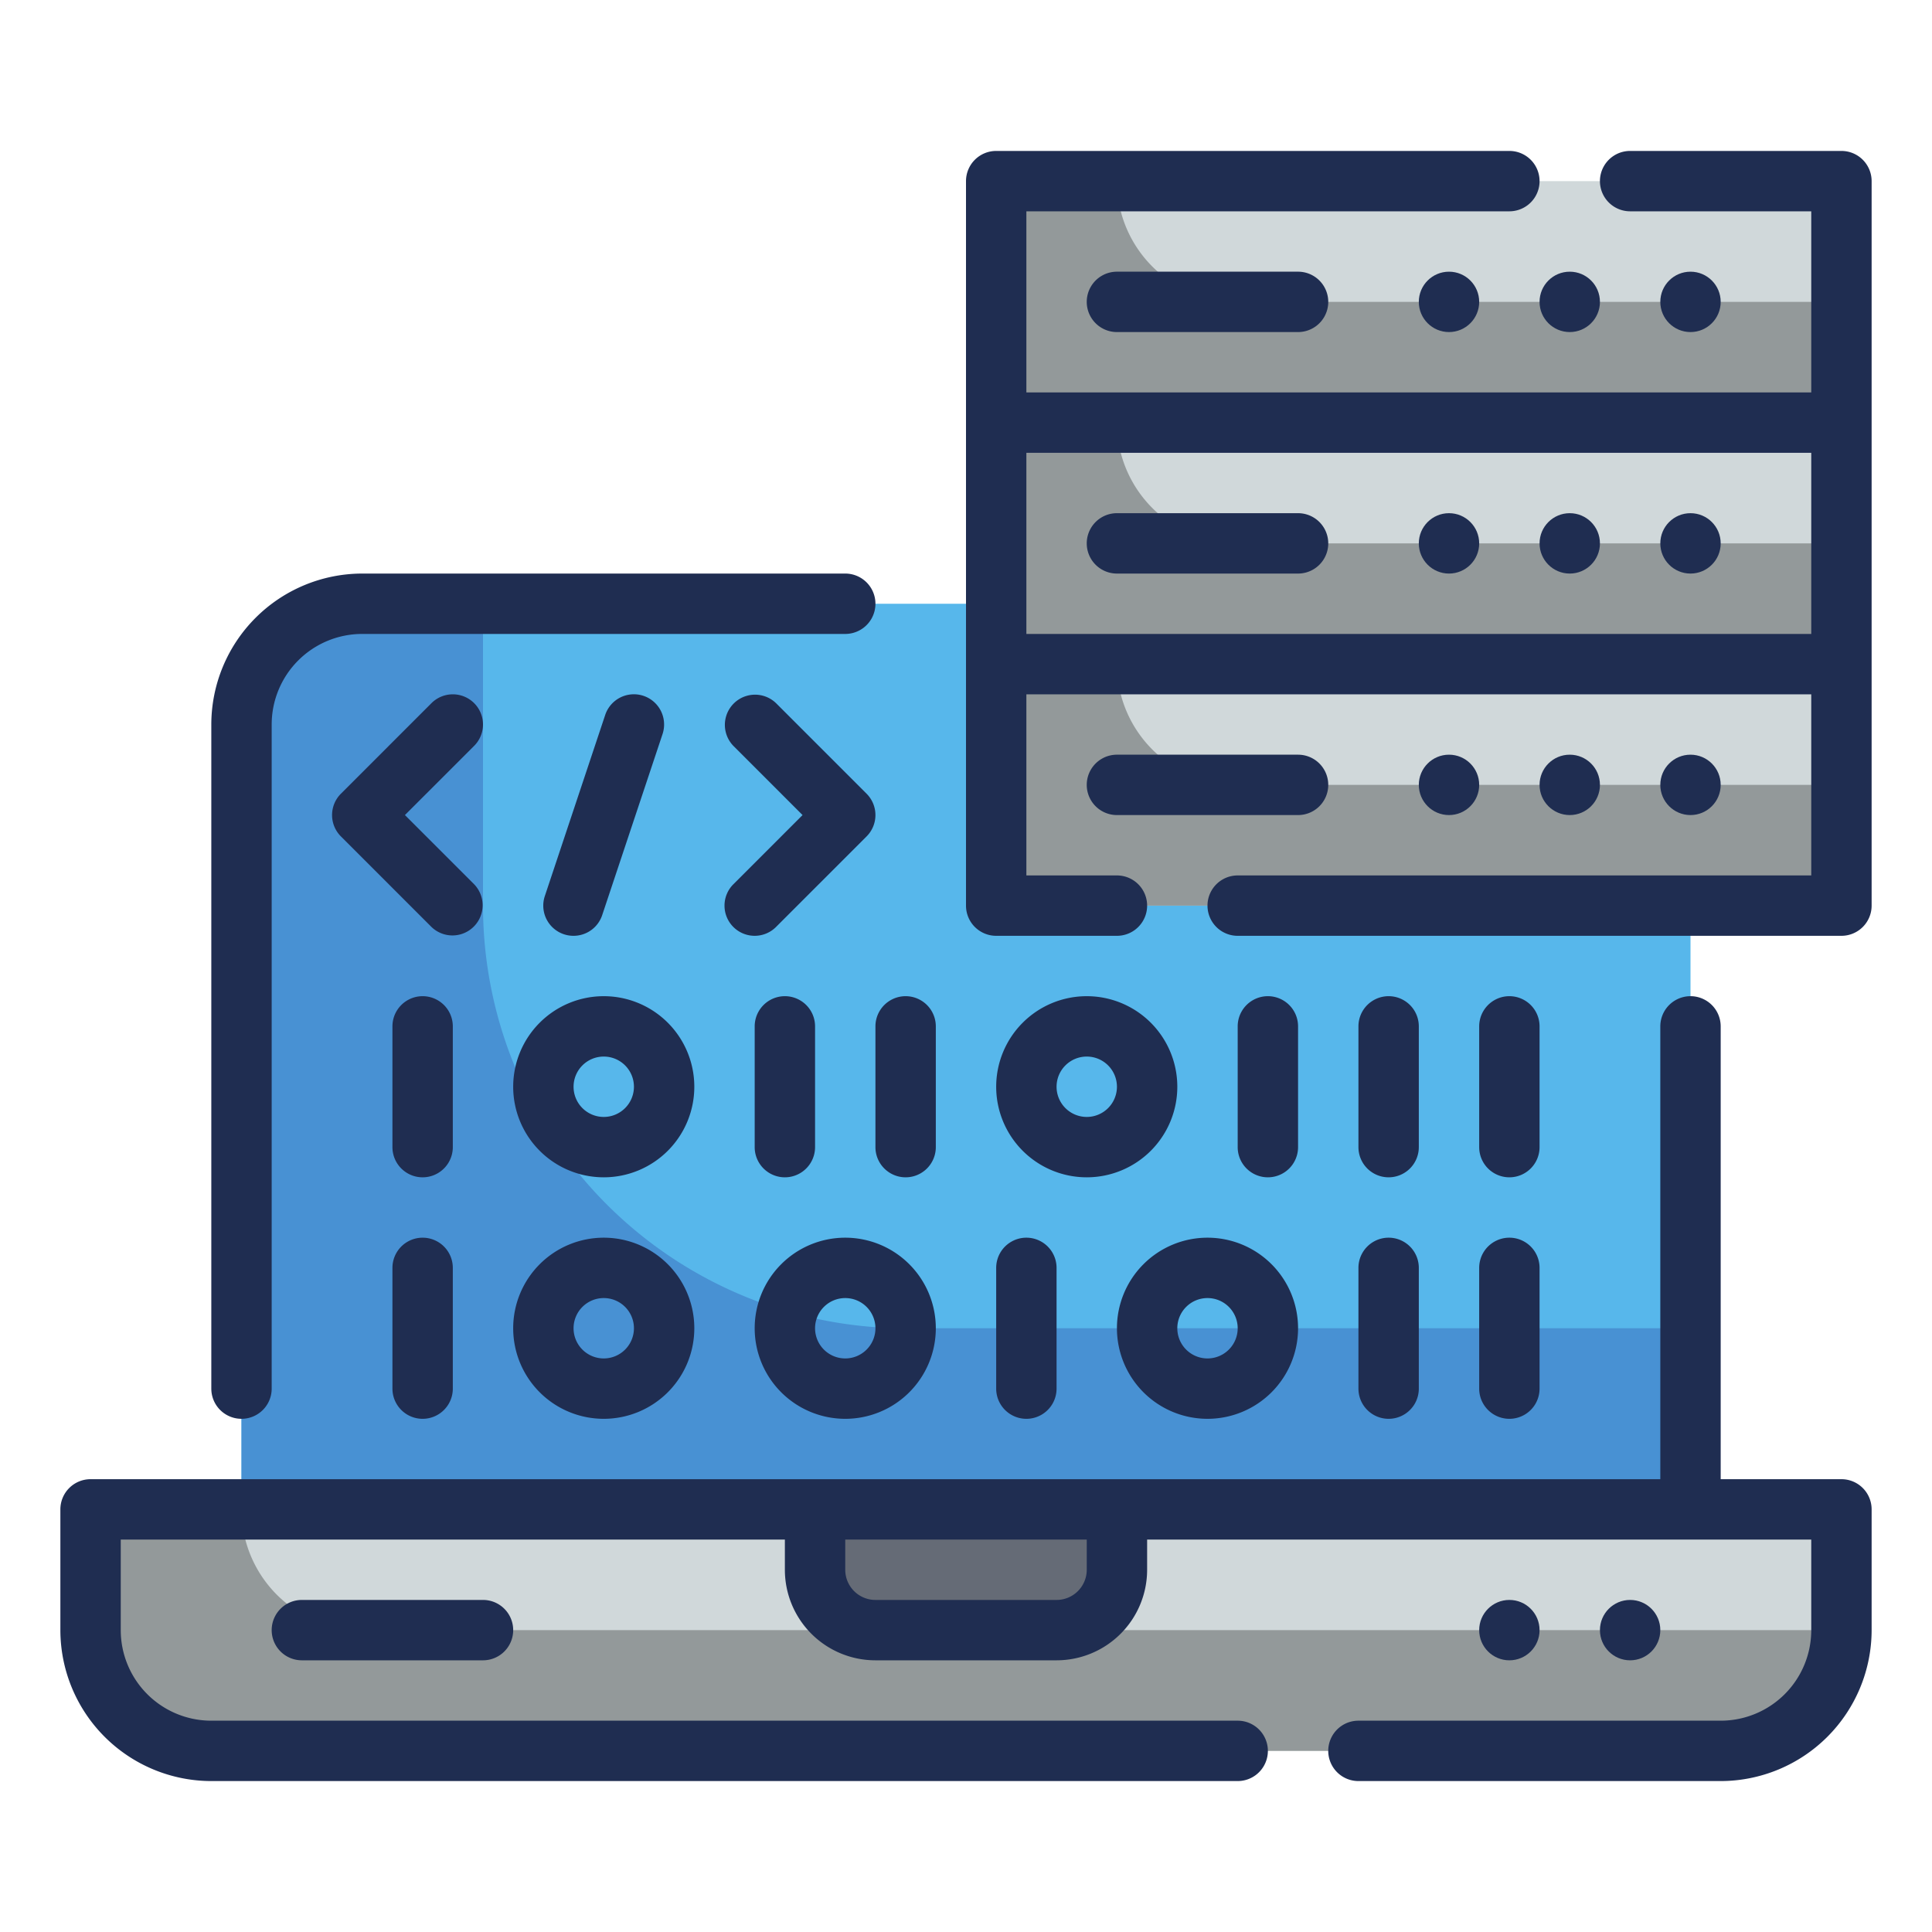 <svg height="512" viewBox="0 0 64 64" width="512" xmlns="http://www.w3.org/2000/svg"><g id="Fill_Outlines" data-name="Fill Outlines"><g id="Color"><g><g><path d="m3 50h58a0 0 0 0 1 0 0v4a4 4 0 0 1 -4 4h-50a4 4 0 0 1 -4-4v-4a0 0 0 0 1 0 0z" fill="#d0d8da"/><path d="m12 20h40a4 4 0 0 1 4 4v26a0 0 0 0 1 0 0h-48a0 0 0 0 1 0 0v-26a4 4 0 0 1 4-4z" fill="#57b7eb"/><path d="m27 50h10a0 0 0 0 1 0 0v2a2 2 0 0 1 -2 2h-6a2 2 0 0 1 -2-2v-2a0 0 0 0 1 0 0z" fill="#656b76"/><path d="m16 30v-10h-4a4 4 0 0 0 -4 4v26h48v-6h-26a14 14 0 0 1 -14-14z" fill="#4891d3"/><path d="m8 50h-5v4a4 4 0 0 0 4 4h50a4 4 0 0 0 4-4h-49a4 4 0 0 1 -4-4z" fill="#93999a"/></g><g><path d="m33 22h28v8h-28z" fill="#d0d8da"/><path d="m33 14h28v8h-28z" fill="#d0d8da"/><path d="m37 14h-4v8h28v-4h-20a4 4 0 0 1 -4-4z" fill="#93999a"/><path d="m37 22h-4v8h28v-4h-20a4 4 0 0 1 -4-4z" fill="#93999a"/><path d="m33 6h28v8h-28z" fill="#d0d8da"/><path d="m37 6h-4v8h28v-4h-20a4 4 0 0 1 -4-4z" fill="#93999a"/></g></g></g><g id="Outlines_copy" data-name="Outlines copy"><g fill="#1f2d51"><path d="m61 49h-4v-15a1 1 0 0 0 -2 0v15h-52a1 1 0 0 0 -1 1v4a5.006 5.006 0 0 0 5 5h34a1 1 0 0 0 0-2h-34a3 3 0 0 1 -3-3v-3h22v1a3 3 0 0 0 3 3h6a3 3 0 0 0 3-3v-1h22v3a3 3 0 0 1 -3 3h-12a1 1 0 0 0 0 2h12a5.006 5.006 0 0 0 5-5v-4a1 1 0 0 0 -1-1zm-25 3a1 1 0 0 1 -1 1h-6a1 1 0 0 1 -1-1v-1h8z"/><path d="m8 47a1 1 0 0 0 1-1v-22a3 3 0 0 1 3-3h16a1 1 0 0 0 0-2h-16a5.006 5.006 0 0 0 -5 5v22a1 1 0 0 0 1 1z"/><path d="m15.707 23.293a1 1 0 0 0 -1.414 0l-3 3a1 1 0 0 0 0 1.414l3 3a1 1 0 0 0 1.414-1.414l-2.293-2.293 2.293-2.293a1 1 0 0 0 0-1.414z"/><path d="m19 31a1 1 0 0 0 .948-.684l2-6a1 1 0 1 0 -1.9-.632l-2 6a1 1 0 0 0 .952 1.316z"/><path d="m24.293 30.707a1 1 0 0 0 1.414 0l3-3a1 1 0 0 0 0-1.414l-3-3a1 1 0 0 0 -1.414 1.414l2.293 2.293-2.293 2.293a1 1 0 0 0 0 1.414z"/><path d="m15 34a1 1 0 0 0 -2 0v4a1 1 0 0 0 2 0z"/><path d="m20 33a3 3 0 1 0 3 3 3 3 0 0 0 -3-3zm0 4a1 1 0 1 1 1-1 1 1 0 0 1 -1 1z"/><path d="m14 41a1 1 0 0 0 -1 1v4a1 1 0 0 0 2 0v-4a1 1 0 0 0 -1-1z"/><path d="m20 41a3 3 0 1 0 3 3 3 3 0 0 0 -3-3zm0 4a1 1 0 1 1 1-1 1 1 0 0 1 -1 1z"/><path d="m25 34v4a1 1 0 0 0 2 0v-4a1 1 0 0 0 -2 0z"/><path d="m29 38a1 1 0 0 0 2 0v-4a1 1 0 0 0 -2 0z"/><path d="m33 36a3 3 0 1 0 3-3 3 3 0 0 0 -3 3zm4 0a1 1 0 1 1 -1-1 1 1 0 0 1 1 1z"/><path d="m43 38v-4a1 1 0 0 0 -2 0v4a1 1 0 0 0 2 0z"/><path d="m46 39a1 1 0 0 0 1-1v-4a1 1 0 0 0 -2 0v4a1 1 0 0 0 1 1z"/><path d="m28 47a3 3 0 1 0 -3-3 3 3 0 0 0 3 3zm0-4a1 1 0 1 1 -1 1 1 1 0 0 1 1-1z"/><path d="m33 46a1 1 0 0 0 2 0v-4a1 1 0 0 0 -2 0z"/><path d="m37 44a3 3 0 1 0 3-3 3 3 0 0 0 -3 3zm4 0a1 1 0 1 1 -1-1 1 1 0 0 1 1 1z"/><path d="m45 46a1 1 0 0 0 2 0v-4a1 1 0 0 0 -2 0z"/><path d="m50 39a1 1 0 0 0 1-1v-4a1 1 0 0 0 -2 0v4a1 1 0 0 0 1 1z"/><path d="m49 46a1 1 0 0 0 2 0v-4a1 1 0 0 0 -2 0z"/><circle cx="50" cy="54" r="1"/><circle cx="54" cy="54" r="1"/><path d="m10 53a1 1 0 0 0 0 2h6a1 1 0 0 0 0-2z"/><circle cx="48" cy="26" r="1"/><circle cx="52" cy="26" r="1"/><circle cx="56" cy="26" r="1"/><path d="m44 26a1 1 0 0 0 -1-1h-6a1 1 0 0 0 0 2h6a1 1 0 0 0 1-1z"/><circle cx="48" cy="18" r="1"/><circle cx="52" cy="18" r="1"/><circle cx="56" cy="18" r="1"/><path d="m43 17h-6a1 1 0 0 0 0 2h6a1 1 0 0 0 0-2z"/><path d="m61 5h-7a1 1 0 0 0 0 2h6v6h-26v-6h16a1 1 0 0 0 0-2h-17a1 1 0 0 0 -1 1v24a1 1 0 0 0 1 1h4a1 1 0 0 0 0-2h-3v-6h26v6h-19a1 1 0 0 0 0 2h20a1 1 0 0 0 1-1v-24a1 1 0 0 0 -1-1zm-27 16v-6h26v6z"/><circle cx="48" cy="10" r="1"/><circle cx="52" cy="10" r="1"/><circle cx="56" cy="10" r="1"/><path d="m37 9a1 1 0 0 0 0 2h6a1 1 0 0 0 0-2z"/></g></g></g></svg>